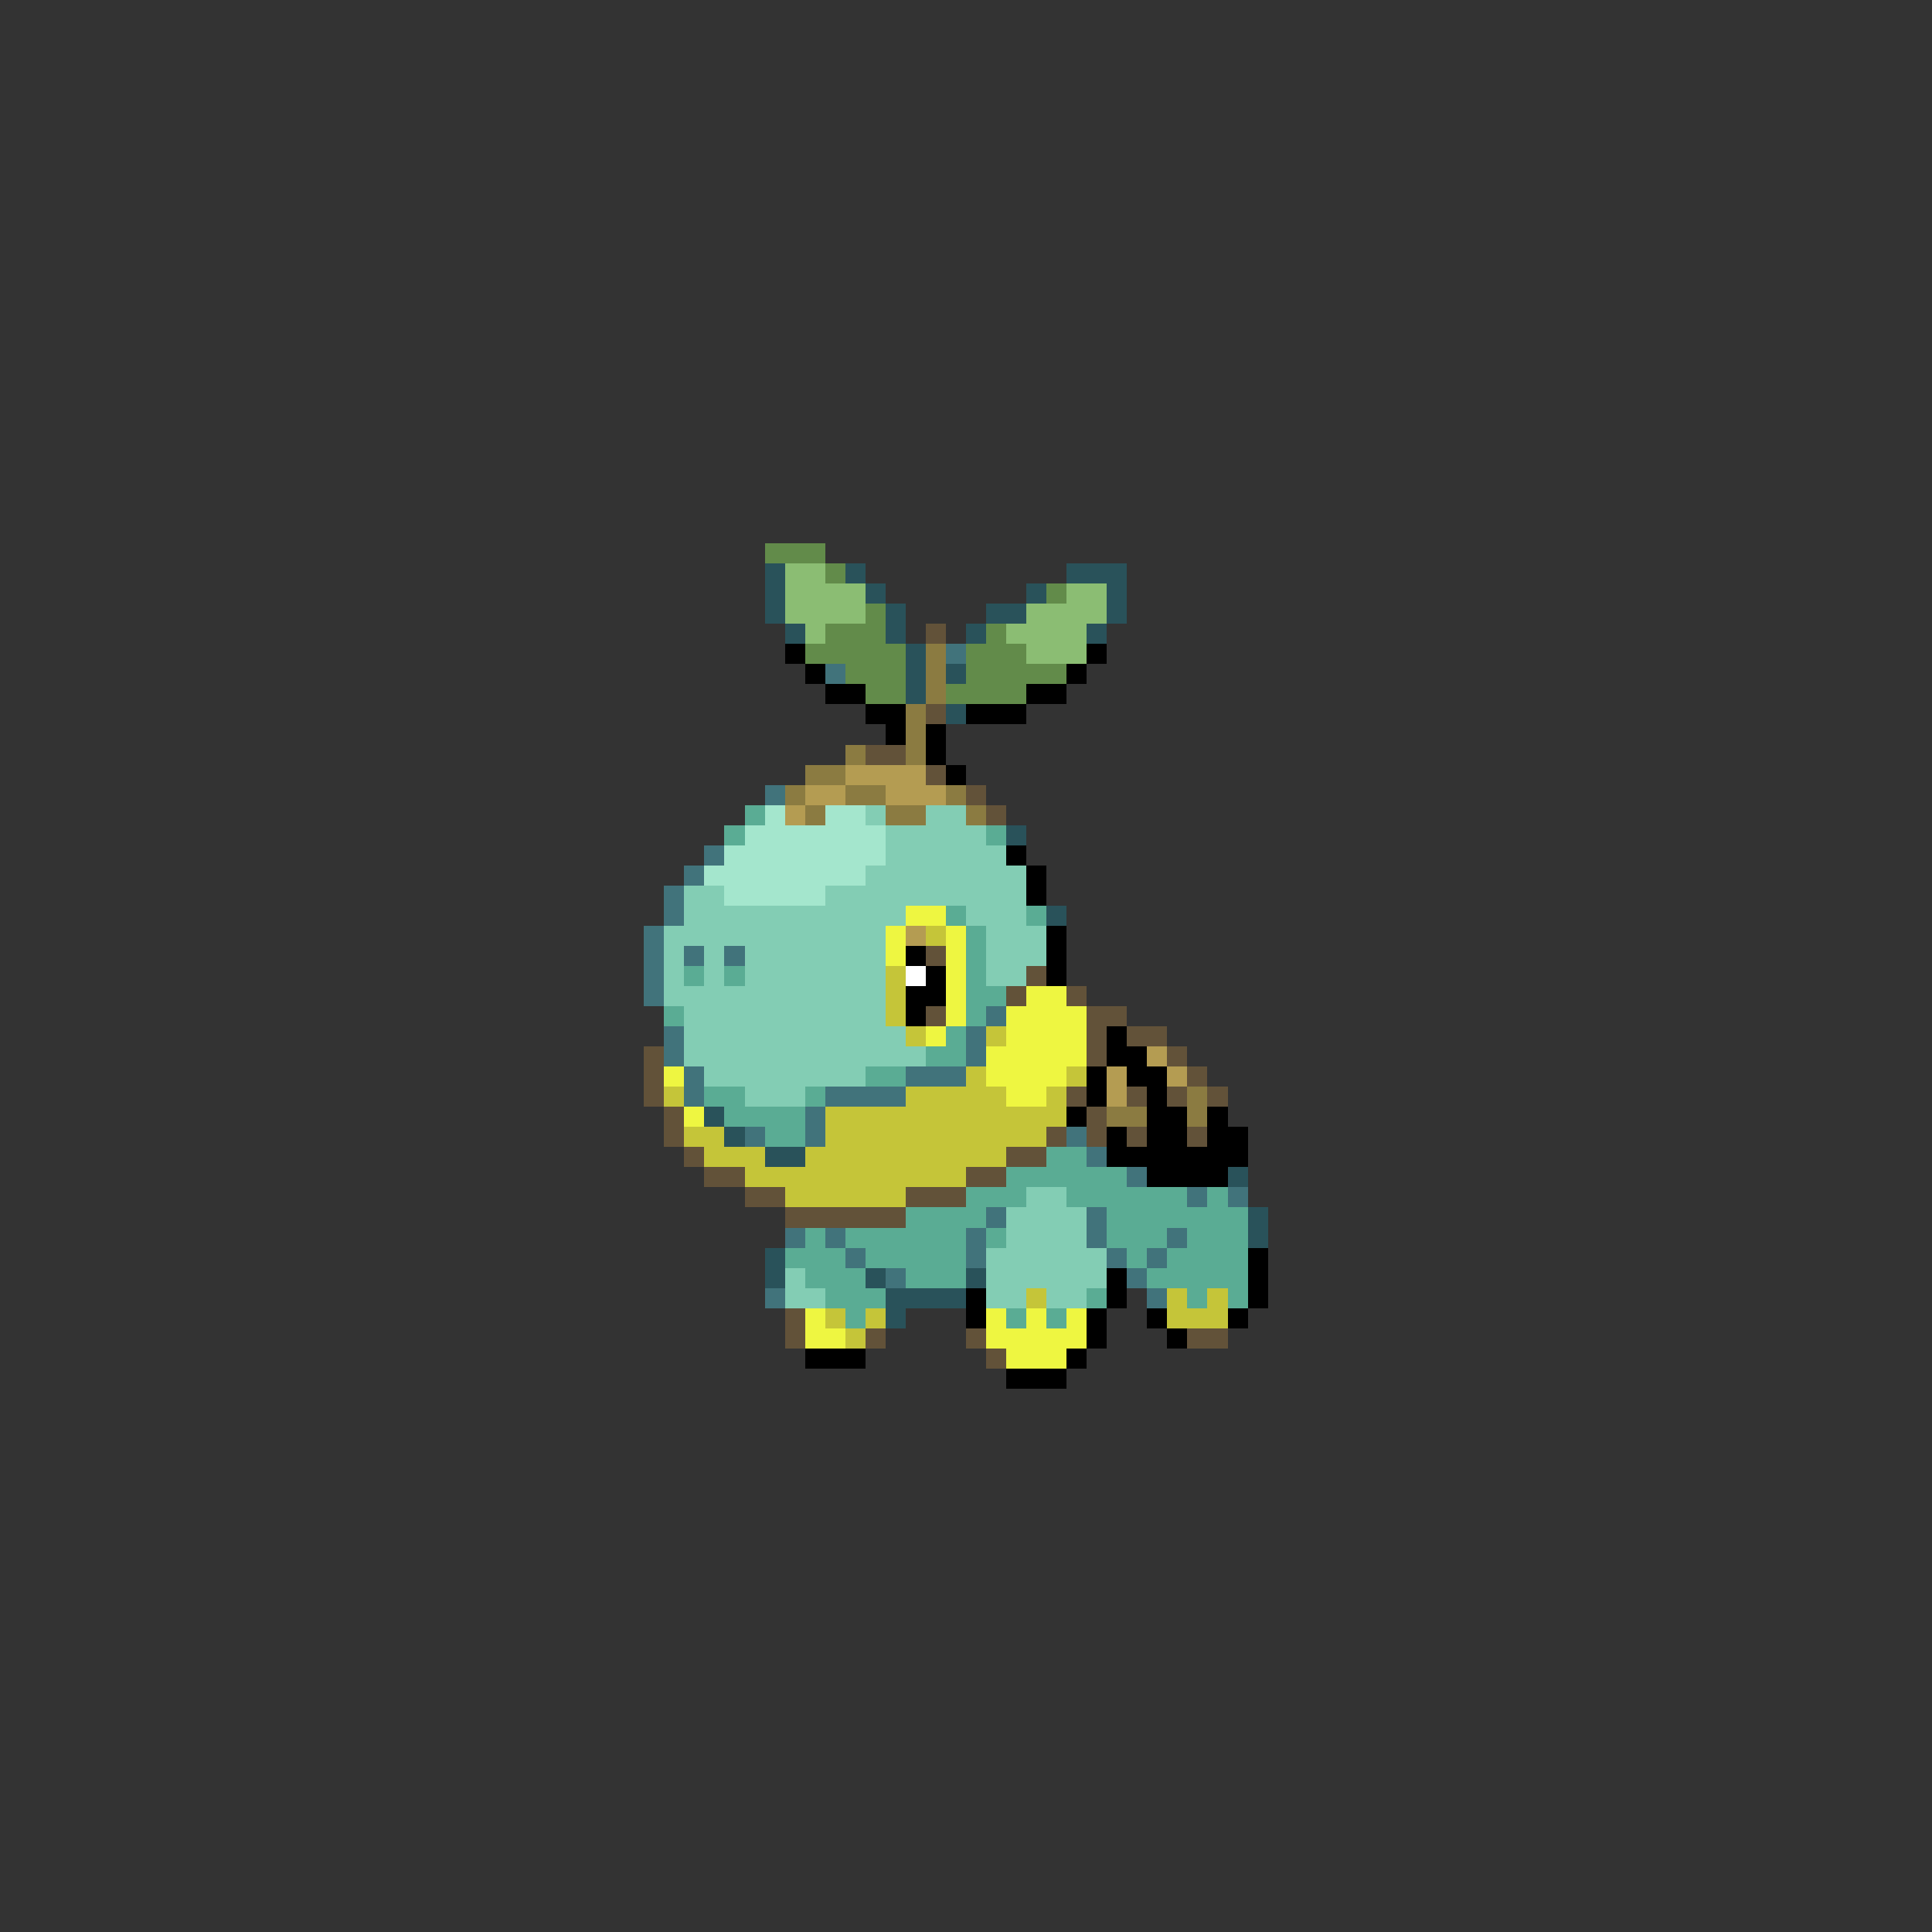 <svg xmlns="http://www.w3.org/2000/svg" viewBox="0 -0.5 96 96" shape-rendering="crispEdges">
<rect x="0" y="-0.5" width="96" height="96" fill="#333333" stroke="none"/>
<path stroke="#628b4a" d="M38 27h3M41 28h1M52 29h1M43 30h1M41 31h3M49 31h1M40 32h5M48 32h3M42 33h3M48 33h5M43 34h2M47 34h4" />
<path stroke="#29525a" d="M38 28h1M42 28h1M53 28h3M38 29h1M43 29h1M51 29h1M55 29h1M38 30h1M44 30h1M49 30h2M55 30h1M39 31h1M44 31h1M48 31h1M54 31h1M45 32h1M45 33h1M47 33h1M45 34h1M47 35h1M50 41h1M52 45h1M35 55h1M36 56h1M38 57h2M61 58h1M62 60h1M62 61h1M38 62h1M38 63h1M43 63h1M48 63h1M44 64h4M44 65h1" />
<path stroke="#8bbd73" d="M39 28h2M39 29h4M53 29h2M39 30h4M51 30h4M40 31h1M50 31h4M51 32h3" />
<path stroke="#625239" d="M46 31h1M46 35h1M43 37h2M46 38h1M48 39h1M49 40h1M46 47h1M51 48h1M50 49h1M53 49h1M46 50h1M54 50h2M54 51h1M56 51h2M32 52h1M54 52h1M58 52h1M32 53h1M59 53h1M32 54h1M53 54h1M56 54h1M58 54h1M60 54h1M33 55h1M54 55h1M33 56h1M52 56h1M54 56h1M56 56h1M59 56h1M34 57h1M50 57h2M35 58h2M48 58h2M37 59h2M45 59h3M39 60h6M39 65h1M39 66h1M43 66h1M48 66h1M59 66h2M49 67h1" />
<path stroke="#000000" d="M39 32h1M54 32h1M40 33h1M53 33h1M41 34h2M51 34h2M43 35h2M48 35h3M44 36h1M46 36h1M46 37h1M47 38h1M50 42h1M51 43h1M51 44h1M52 46h1M45 47h1M52 47h1M46 48h1M52 48h1M45 49h2M45 50h1M55 51h1M55 52h2M54 53h1M56 53h2M54 54h1M57 54h1M53 55h1M57 55h2M60 55h1M55 56h1M57 56h2M60 56h2M55 57h7M57 58h4M62 62h1M55 63h1M62 63h1M48 64h1M55 64h1M62 64h1M48 65h1M54 65h1M57 65h1M61 65h1M54 66h1M58 66h1M40 67h3M53 67h1M50 68h3" />
<path stroke="#8b7b41" d="M46 32h1M46 33h1M46 34h1M45 35h1M45 36h1M42 37h1M45 37h1M40 38h2M39 39h1M42 39h2M47 39h1M40 40h1M44 40h2M48 40h1M59 54h1M55 55h2M59 55h1" />
<path stroke="#41737b" d="M47 32h1M41 33h1M38 39h1M35 42h1M34 43h1M33 44h1M33 45h1M32 46h1M32 47h1M34 47h1M36 47h1M32 48h1M32 49h1M49 50h1M33 51h1M48 51h1M33 52h1M48 52h1M34 53h1M45 53h3M34 54h1M41 54h4M40 55h1M37 56h1M40 56h1M53 56h1M54 57h1M56 58h1M59 59h1M61 59h1M49 60h1M54 60h1M39 61h1M41 61h1M48 61h1M54 61h1M58 61h1M42 62h1M48 62h1M55 62h1M57 62h1M44 63h1M56 63h1M38 64h1M57 64h1" />
<path stroke="#b49c52" d="M42 38h4M40 39h2M44 39h3M39 40h1M45 46h1M57 52h1M55 53h1M58 53h1M55 54h1" />
<path stroke="#5aac94" d="M37 40h1M36 41h1M49 41h1M47 45h1M51 45h1M48 46h1M48 47h1M34 48h1M36 48h1M48 48h1M48 49h2M33 50h1M48 50h1M47 51h1M46 52h2M43 53h2M35 54h2M40 54h1M36 55h4M38 56h2M52 57h2M50 58h6M48 59h3M53 59h6M60 59h1M45 60h4M55 60h7M40 61h1M42 61h6M49 61h1M55 61h3M59 61h3M39 62h3M43 62h5M56 62h1M58 62h4M40 63h3M45 63h3M57 63h5M41 64h3M54 64h1M59 64h1M61 64h1M42 65h1M50 65h1M52 65h1" />
<path stroke="#a4e6cd" d="M38 40h1M41 40h2M37 41h7M36 42h8M35 43h8M36 44h5" />
<path stroke="#83cdb4" d="M43 40h1M46 40h2M44 41h5M44 42h6M43 43h8M34 44h2M41 44h10M34 45h11M48 45h3M33 46h11M49 46h3M33 47h1M35 47h1M37 47h7M49 47h3M33 48h1M35 48h1M37 48h7M49 48h2M33 49h11M34 50h10M34 51h11M34 52h12M35 53h8M37 54h3M51 59h2M50 60h4M50 61h4M49 62h6M39 63h1M49 63h6M39 64h2M49 64h2M52 64h2" />
<path stroke="#eef641" d="M45 45h2M44 46h1M47 46h1M44 47h1M47 47h1M47 48h1M47 49h1M51 49h2M47 50h1M50 50h4M46 51h1M50 51h4M49 52h5M33 53h1M49 53h4M50 54h2M34 55h1M40 65h1M49 65h1M51 65h1M53 65h1M40 66h2M49 66h5M50 67h3" />
<path stroke="#c5c539" d="M46 46h1M44 48h1M44 49h1M44 50h1M45 51h1M49 51h1M48 53h1M53 53h1M33 54h1M45 54h5M52 54h1M41 55h12M34 56h2M41 56h11M35 57h3M40 57h10M37 58h11M39 59h6M51 64h1M58 64h1M60 64h1M41 65h1M43 65h1M58 65h3M42 66h1" />
<path stroke="#ffffff" d="M45 48h1" />
</svg>